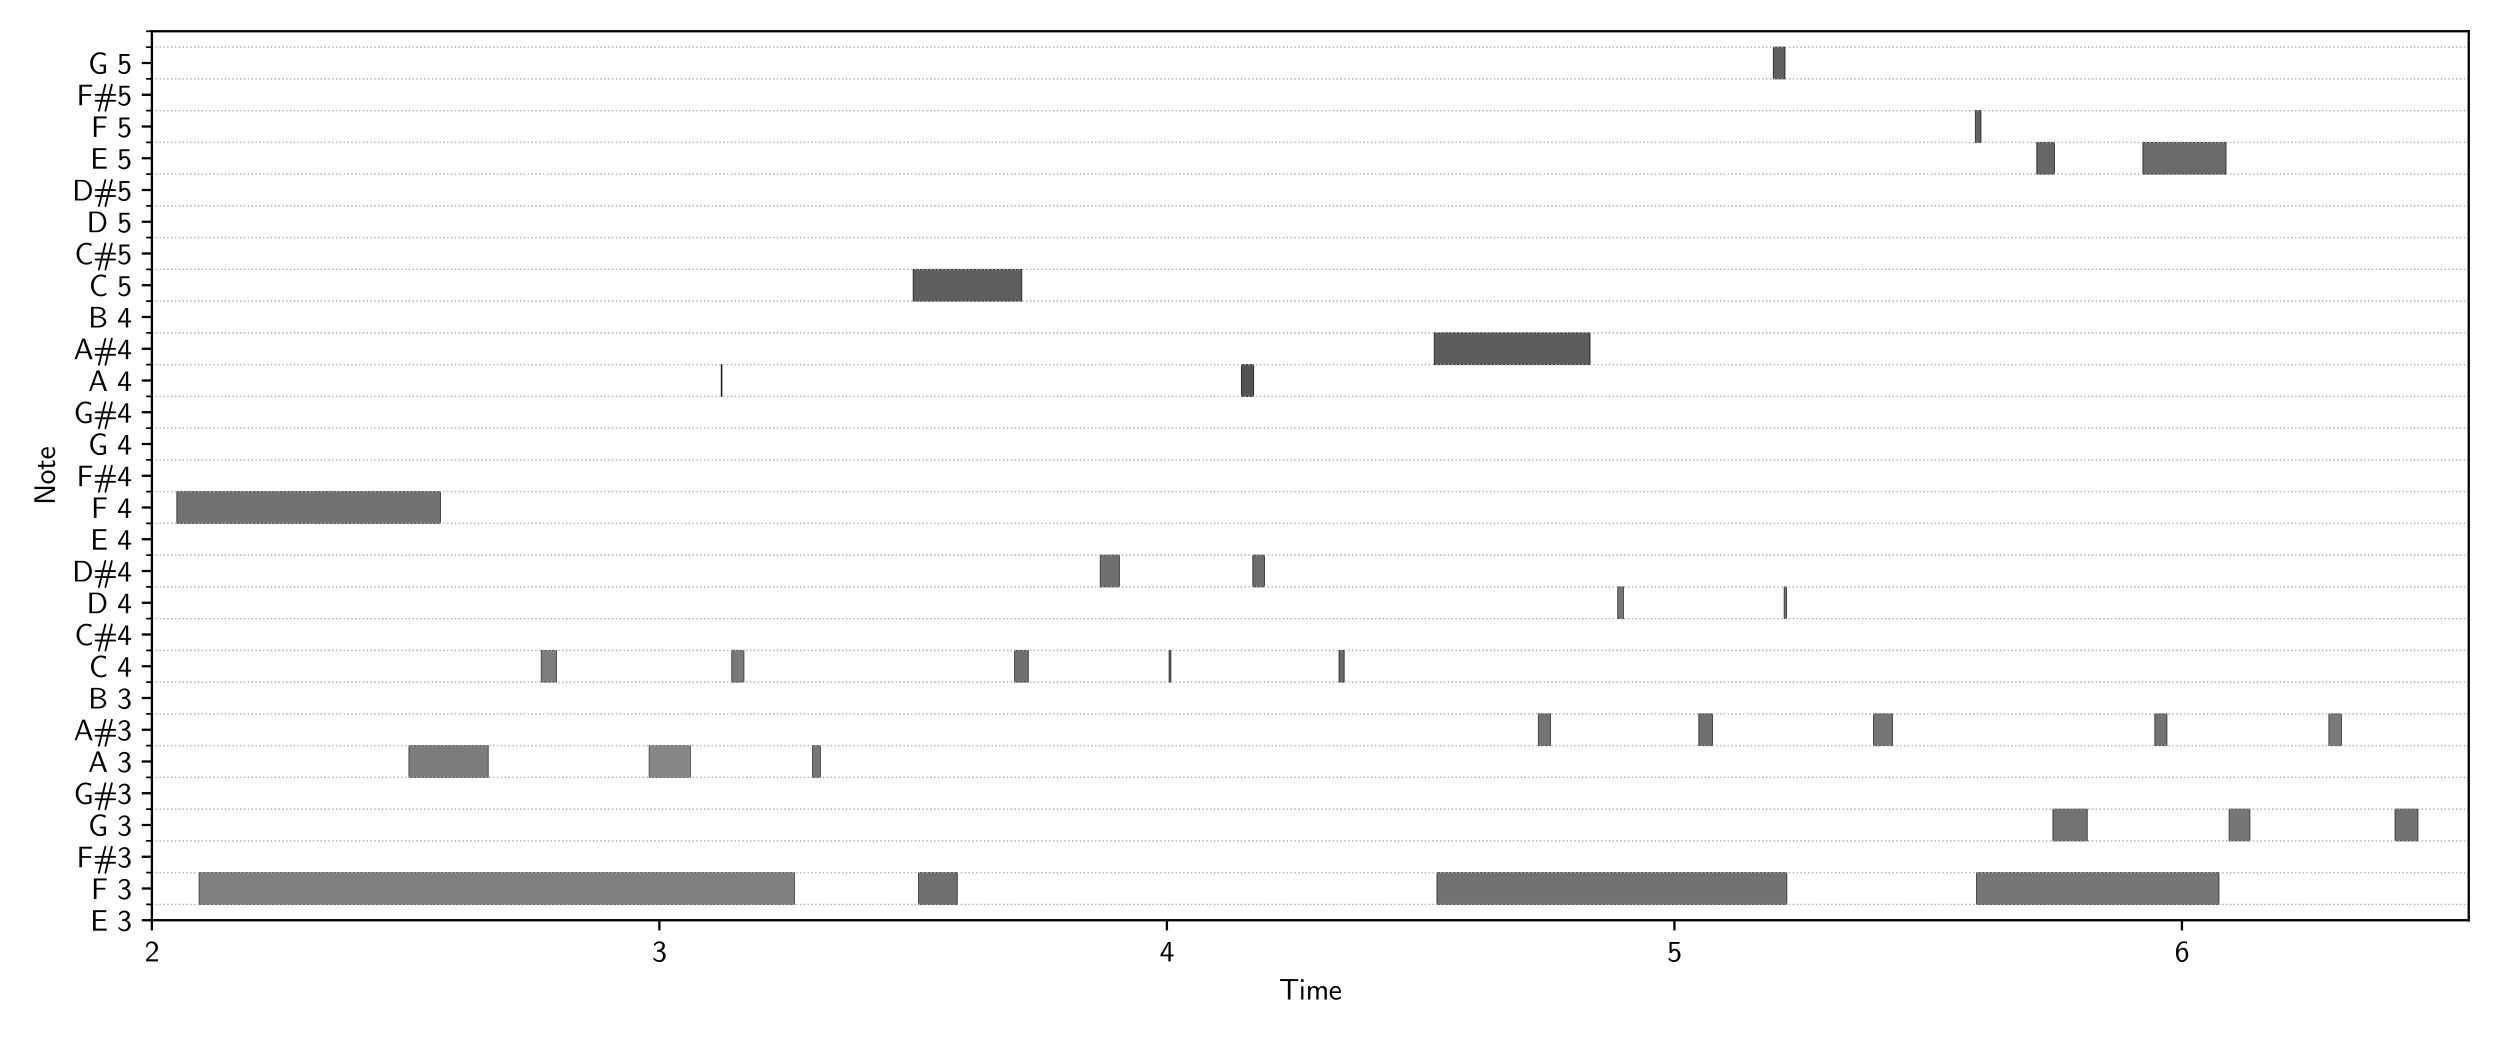 <?xml version="1.0" encoding="utf-8" standalone="no"?>
<!DOCTYPE svg PUBLIC "-//W3C//DTD SVG 1.1//EN"
  "http://www.w3.org/Graphics/SVG/1.1/DTD/svg11.dtd">
<svg xmlns:xlink="http://www.w3.org/1999/xlink" width="864pt" height="360pt" viewBox="0 0 864 360" xmlns="http://www.w3.org/2000/svg" version="1.1">
 <defs>
  <style type="text/css">*{stroke-linejoin: round; stroke-linecap: butt}</style>
 </defs>
 <g id="figure_1">
  <g id="patch_1">
   <path d="M 0 360 
L 864 360 
L 864 0 
L 0 0 
z
" style="fill: #ffffff"/>
  </g>
  <g id="axes_1">
   <g id="patch_2">
    <path d="M 52.49 318.04 
L 853.2 318.04 
L 853.2 10.8 
L 52.49 10.8 
z
" style="fill: #ffffff"/>
   </g>
   <g id="patch_3">
    <path d="M 61.11 180.879 
L 152.255 180.879 
L 152.255 169.906 
L 61.11 169.906 
z
" clip-path="url(#p05b952bca6)" style="fill: #333333; opacity: 0.688; stroke: #000000; stroke-width: 0.3; stroke-linejoin: miter"/>
   </g>
   <g id="patch_4">
    <path d="M 68.792 312.554 
L 274.62 312.554 
L 274.62 301.581 
L 68.792 301.581 
z
" clip-path="url(#p05b952bca6)" style="fill: #333333; opacity: 0.621; stroke: #000000; stroke-width: 0.3; stroke-linejoin: miter"/>
   </g>
   <g id="patch_5">
    <path d="M 141.312 268.662 
L 168.745 268.662 
L 168.745 257.689 
L 141.312 257.689 
z
" clip-path="url(#p05b952bca6)" style="fill: #333333; opacity: 0.637; stroke: #000000; stroke-width: 0.3; stroke-linejoin: miter"/>
   </g>
   <g id="patch_6">
    <path d="M 187.034 235.744 
L 192.356 235.744 
L 192.356 224.771 
L 187.034 224.771 
z
" clip-path="url(#p05b952bca6)" style="fill: #333333; opacity: 0.633; stroke: #000000; stroke-width: 0.3; stroke-linejoin: miter"/>
   </g>
   <g id="patch_7">
    <path d="M 224.325 268.662 
L 238.641 268.662 
L 238.641 257.689 
L 224.325 257.689 
z
" clip-path="url(#p05b952bca6)" style="fill: #333333; opacity: 0.586; stroke: #000000; stroke-width: 0.3; stroke-linejoin: miter"/>
   </g>
   <g id="patch_8">
    <path d="M 249.247 136.988 
L 249.51 136.988 
L 249.51 126.015 
L 249.247 126.015 
z
" clip-path="url(#p05b952bca6)" style="fill: #333333; opacity: 0.801; stroke: #000000; stroke-width: 0.3; stroke-linejoin: miter"/>
   </g>
   <g id="patch_9">
    <path d="M 257.118 235.744 
L 252.883 235.744 
L 252.883 224.771 
L 257.118 224.771 
z
" clip-path="url(#p05b952bca6)" style="fill: #333333; opacity: 0.656; stroke: #000000; stroke-width: 0.3; stroke-linejoin: miter"/>
   </g>
   <g id="patch_10">
    <path d="M 283.539 268.662 
L 280.804 268.662 
L 280.804 257.689 
L 283.539 257.689 
z
" clip-path="url(#p05b952bca6)" style="fill: #333333; opacity: 0.664; stroke: #000000; stroke-width: 0.3; stroke-linejoin: miter"/>
   </g>
   <g id="patch_11">
    <path d="M 315.583 104.069 
L 353.135 104.069 
L 353.135 93.096 
L 315.583 93.096 
z
" clip-path="url(#p05b952bca6)" style="fill: #333333; opacity: 0.789; stroke: #000000; stroke-width: 0.3; stroke-linejoin: miter"/>
   </g>
   <g id="patch_12">
    <path d="M 317.457 312.554 
L 330.836 312.554 
L 330.836 301.581 
L 317.457 301.581 
z
" clip-path="url(#p05b952bca6)" style="fill: #333333; opacity: 0.703; stroke: #000000; stroke-width: 0.3; stroke-linejoin: miter"/>
   </g>
   <g id="patch_13">
    <path d="M 350.624 235.744 
L 355.384 235.744 
L 355.384 224.771 
L 350.624 224.771 
z
" clip-path="url(#p05b952bca6)" style="fill: #333333; opacity: 0.699; stroke: #000000; stroke-width: 0.3; stroke-linejoin: miter"/>
   </g>
   <g id="patch_14">
    <path d="M 380.232 202.825 
L 386.865 202.825 
L 386.865 191.852 
L 380.232 191.852 
z
" clip-path="url(#p05b952bca6)" style="fill: #333333; opacity: 0.699; stroke: #000000; stroke-width: 0.3; stroke-linejoin: miter"/>
   </g>
   <g id="patch_15">
    <path d="M 404.03 235.744 
L 404.667 235.744 
L 404.667 224.771 
L 404.03 224.771 
z
" clip-path="url(#p05b952bca6)" style="fill: #333333; opacity: 0.711; stroke: #000000; stroke-width: 0.3; stroke-linejoin: miter"/>
   </g>
   <g id="patch_16">
    <path d="M 433.263 136.988 
L 429.028 136.988 
L 429.028 126.015 
L 433.263 126.015 
z
" clip-path="url(#p05b952bca6)" style="fill: #333333; opacity: 0.836; stroke: #000000; stroke-width: 0.3; stroke-linejoin: miter"/>
   </g>
   <g id="patch_17">
    <path d="M 437.011 202.825 
L 432.963 202.825 
L 432.963 191.852 
L 437.011 191.852 
z
" clip-path="url(#p05b952bca6)" style="fill: #333333; opacity: 0.715; stroke: #000000; stroke-width: 0.3; stroke-linejoin: miter"/>
   </g>
   <g id="patch_18">
    <path d="M 464.557 235.744 
L 462.758 235.744 
L 462.758 224.771 
L 464.557 224.771 
z
" clip-path="url(#p05b952bca6)" style="fill: #333333; opacity: 0.719; stroke: #000000; stroke-width: 0.3; stroke-linejoin: miter"/>
   </g>
   <g id="patch_19">
    <path d="M 495.663 126.015 
L 549.518 126.015 
L 549.518 115.042 
L 495.663 115.042 
z
" clip-path="url(#p05b952bca6)" style="fill: #333333; opacity: 0.793; stroke: #000000; stroke-width: 0.3; stroke-linejoin: miter"/>
   </g>
   <g id="patch_20">
    <path d="M 496.6 312.554 
L 617.54 312.554 
L 617.54 301.581 
L 496.6 301.581 
z
" clip-path="url(#p05b952bca6)" style="fill: #333333; opacity: 0.688; stroke: #000000; stroke-width: 0.3; stroke-linejoin: miter"/>
   </g>
   <g id="patch_21">
    <path d="M 531.642 257.689 
L 535.839 257.689 
L 535.839 246.716 
L 531.642 246.716 
z
" clip-path="url(#p05b952bca6)" style="fill: #333333; opacity: 0.68; stroke: #000000; stroke-width: 0.3; stroke-linejoin: miter"/>
   </g>
   <g id="patch_22">
    <path d="M 561.062 213.798 
L 559.075 213.798 
L 559.075 202.825 
L 561.062 202.825 
z
" clip-path="url(#p05b952bca6)" style="fill: #333333; opacity: 0.672; stroke: #000000; stroke-width: 0.3; stroke-linejoin: miter"/>
   </g>
   <g id="patch_23">
    <path d="M 587.109 257.689 
L 591.868 257.689 
L 591.868 246.716 
L 587.109 246.716 
z
" clip-path="url(#p05b952bca6)" style="fill: #333333; opacity: 0.699; stroke: #000000; stroke-width: 0.3; stroke-linejoin: miter"/>
   </g>
   <g id="patch_24">
    <path d="M 616.903 27.259 
L 612.856 27.259 
L 612.856 16.286 
L 616.903 16.286 
z
" clip-path="url(#p05b952bca6)" style="fill: #333333; opacity: 0.773; stroke: #000000; stroke-width: 0.3; stroke-linejoin: miter"/>
   </g>
   <g id="patch_25">
    <path d="M 617.465 213.798 
L 616.603 213.798 
L 616.603 202.825 
L 617.465 202.825 
z
" clip-path="url(#p05b952bca6)" style="fill: #333333; opacity: 0.688; stroke: #000000; stroke-width: 0.3; stroke-linejoin: miter"/>
   </g>
   <g id="patch_26">
    <path d="M 647.448 257.689 
L 654.081 257.689 
L 654.081 246.716 
L 647.448 246.716 
z
" clip-path="url(#p05b952bca6)" style="fill: #333333; opacity: 0.672; stroke: #000000; stroke-width: 0.3; stroke-linejoin: miter"/>
   </g>
   <g id="patch_27">
    <path d="M 682.677 49.205 
L 684.625 49.205 
L 684.625 38.232 
L 682.677 38.232 
z
" clip-path="url(#p05b952bca6)" style="fill: #333333; opacity: 0.758; stroke: #000000; stroke-width: 0.3; stroke-linejoin: miter"/>
   </g>
   <g id="patch_28">
    <path d="M 683.051 312.554 
L 766.889 312.554 
L 766.889 301.581 
L 683.051 301.581 
z
" clip-path="url(#p05b952bca6)" style="fill: #333333; opacity: 0.668; stroke: #000000; stroke-width: 0.3; stroke-linejoin: miter"/>
   </g>
   <g id="patch_29">
    <path d="M 709.473 290.608 
L 721.354 290.608 
L 721.354 279.635 
L 709.473 279.635 
z
" clip-path="url(#p05b952bca6)" style="fill: #333333; opacity: 0.684; stroke: #000000; stroke-width: 0.3; stroke-linejoin: miter"/>
   </g>
   <g id="patch_30">
    <path d="M 710.035 60.178 
L 703.926 60.178 
L 703.926 49.205 
L 710.035 49.205 
z
" clip-path="url(#p05b952bca6)" style="fill: #333333; opacity: 0.75; stroke: #000000; stroke-width: 0.3; stroke-linejoin: miter"/>
   </g>
   <g id="patch_31">
    <path d="M 740.58 60.178 
L 769.325 60.178 
L 769.325 49.205 
L 740.58 49.205 
z
" clip-path="url(#p05b952bca6)" style="fill: #333333; opacity: 0.723; stroke: #000000; stroke-width: 0.3; stroke-linejoin: miter"/>
   </g>
   <g id="patch_32">
    <path d="M 744.702 257.689 
L 748.9 257.689 
L 748.9 246.716 
L 744.702 246.716 
z
" clip-path="url(#p05b952bca6)" style="fill: #333333; opacity: 0.68; stroke: #000000; stroke-width: 0.3; stroke-linejoin: miter"/>
   </g>
   <g id="patch_33">
    <path d="M 770.374 290.608 
L 777.57 290.608 
L 777.57 279.635 
L 770.374 279.635 
z
" clip-path="url(#p05b952bca6)" style="fill: #333333; opacity: 0.668; stroke: #000000; stroke-width: 0.3; stroke-linejoin: miter"/>
   </g>
   <g id="patch_34">
    <path d="M 804.854 257.689 
L 809.239 257.689 
L 809.239 246.716 
L 804.854 246.716 
z
" clip-path="url(#p05b952bca6)" style="fill: #333333; opacity: 0.656; stroke: #000000; stroke-width: 0.3; stroke-linejoin: miter"/>
   </g>
   <g id="patch_35">
    <path d="M 827.715 290.608 
L 835.66 290.608 
L 835.66 279.635 
L 827.715 279.635 
z
" clip-path="url(#p05b952bca6)" style="fill: #333333; opacity: 0.688; stroke: #000000; stroke-width: 0.3; stroke-linejoin: miter"/>
   </g>
   <g id="matplotlib.axis_1">
    <g id="xtick_1">
     <g id="line2d_1">
      <defs>
       <path id="mffbb5f37ba" d="M 0 0 
L 0 3.5 
" style="stroke: #000000; stroke-width: 0.8"/>
      </defs>
      <g>
       <use xlink:href="#mffbb5f37ba" x="52.49" y="318.04" style="stroke: #000000; stroke-width: 0.8"/>
      </g>
     </g>
     <g id="text_1">
      <!-- 2 -->
      <g transform="translate(49.99 332.26) scale(0.1 -0.1)">
       <defs>
        <path id="CMUSansSerif-32" d="M 262 3290 
Q 576 4339 1504 4339 
Q 2118 4339 2496 3936 
Q 2874 3533 2874 2970 
Q 2874 2746 2813 2560 
Q 2752 2374 2576 2166 
Q 2400 1958 2265 1830 
Q 2131 1702 1805 1414 
Q 1632 1261 774 448 
L 2874 454 
L 2874 0 
L 314 0 
L 314 416 
L 1146 1242 
Q 1197 1293 1366 1446 
Q 1536 1600 1593 1654 
Q 1651 1709 1788 1846 
Q 1926 1984 1977 2057 
Q 2029 2131 2121 2256 
Q 2214 2381 2246 2477 
Q 2278 2573 2310 2697 
Q 2342 2822 2342 2950 
Q 2342 3360 2083 3641 
Q 1824 3923 1421 3923 
Q 1203 3923 1033 3824 
Q 864 3725 777 3581 
Q 691 3437 636 3293 
Q 582 3149 563 3046 
L 538 2938 
L 262 3290 
z
" transform="scale(0.016)"/>
       </defs>
       <use xlink:href="#CMUSansSerif-32"/>
      </g>
     </g>
    </g>
    <g id="xtick_2">
     <g id="line2d_2">
      <g>
       <use xlink:href="#mffbb5f37ba" x="227.886" y="318.04" style="stroke: #000000; stroke-width: 0.8"/>
      </g>
     </g>
     <g id="text_2">
      <!-- 3 -->
      <g transform="translate(225.386 332.26) scale(0.1 -0.1)">
       <defs>
        <path id="CMUSansSerif-33" d="M 262 518 
L 333 909 
Q 538 634 816 474 
Q 1094 314 1254 285 
Q 1414 256 1562 256 
Q 1914 256 2131 512 
Q 2349 768 2349 1165 
Q 2349 1536 2141 1801 
Q 1933 2067 1530 2067 
L 1062 2067 
L 1062 2464 
Q 1216 2477 1328 2486 
Q 1440 2496 1472 2499 
Q 1504 2502 1523 2502 
Q 1830 2560 2025 2809 
Q 2221 3059 2221 3360 
Q 2221 3629 2041 3792 
Q 1862 3955 1574 3955 
Q 1011 3955 685 3475 
Q 646 3418 582 3290 
L 352 3642 
Q 794 4339 1587 4339 
Q 2074 4339 2410 4051 
Q 2746 3763 2746 3360 
Q 2746 2669 2035 2266 
Q 2477 2112 2701 1811 
Q 2925 1510 2925 1152 
Q 2925 634 2537 246 
Q 2150 -141 1568 -141 
Q 781 -141 262 518 
z
" transform="scale(0.016)"/>
       </defs>
       <use xlink:href="#CMUSansSerif-33"/>
      </g>
     </g>
    </g>
    <g id="xtick_3">
     <g id="line2d_3">
      <g>
       <use xlink:href="#mffbb5f37ba" x="403.281" y="318.04" style="stroke: #000000; stroke-width: 0.8"/>
      </g>
     </g>
     <g id="text_3">
      <!-- 4 -->
      <g transform="translate(400.781 332.26) scale(0.1 -0.1)">
       <defs>
        <path id="CMUSansSerif-34" d="M 173 1094 
Q 173 1094 173 1402 
Q 173 1478 243 1600 
L 1792 4192 
L 2381 4192 
L 2381 1485 
L 3014 1485 
L 3014 1094 
L 2381 1094 
L 2381 0 
L 1869 0 
L 1869 1094 
L 173 1094 
z
M 672 1485 
L 1907 1485 
L 1907 3955 
Q 1869 3718 1725 3392 
Q 1581 3066 1453 2838 
Q 1325 2611 890 1862 
Q 749 1619 672 1485 
z
" transform="scale(0.016)"/>
       </defs>
       <use xlink:href="#CMUSansSerif-34"/>
      </g>
     </g>
    </g>
    <g id="xtick_4">
     <g id="line2d_4">
      <g>
       <use xlink:href="#mffbb5f37ba" x="578.677" y="318.04" style="stroke: #000000; stroke-width: 0.8"/>
      </g>
     </g>
     <g id="text_4">
      <!-- 5 -->
      <g transform="translate(576.177 332.26) scale(0.1 -0.1)">
       <defs>
        <path id="CMUSansSerif-35" d="M 243 486 
L 461 845 
Q 819 256 1459 256 
Q 1779 256 2038 502 
Q 2298 749 2298 1312 
Q 2298 1837 2109 2089 
Q 1920 2342 1645 2342 
Q 1210 2342 941 1830 
L 506 1830 
L 506 4192 
L 2662 4192 
L 2662 3782 
L 973 3782 
L 973 2470 
Q 1299 2733 1658 2733 
Q 2150 2733 2512 2320 
Q 2874 1907 2874 1306 
Q 2874 691 2454 275 
Q 2035 -141 1466 -141 
Q 1101 -141 774 28 
Q 448 198 243 486 
z
" transform="scale(0.016)"/>
       </defs>
       <use xlink:href="#CMUSansSerif-35"/>
      </g>
     </g>
    </g>
    <g id="xtick_5">
     <g id="line2d_5">
      <g>
       <use xlink:href="#mffbb5f37ba" x="754.073" y="318.04" style="stroke: #000000; stroke-width: 0.8"/>
      </g>
     </g>
     <g id="text_5">
      <!-- 6 -->
      <g transform="translate(751.573 332.26) scale(0.1 -0.1)">
       <defs>
        <path id="CMUSansSerif-36" d="M 269 2067 
Q 269 3027 755 3683 
Q 1242 4339 1978 4339 
Q 2310 4339 2662 4211 
L 2662 3827 
Q 2298 3962 1978 3962 
Q 1606 3962 1331 3702 
Q 1056 3443 941 3113 
Q 826 2784 806 2432 
Q 1005 2682 1293 2819 
Q 1581 2957 1888 2957 
Q 2310 2957 2586 2566 
Q 2925 2093 2925 1434 
Q 2925 723 2483 256 
Q 2112 -141 1613 -141 
Q 1434 -141 1264 -89 
Q 1094 -38 908 109 
Q 723 256 585 489 
Q 448 723 358 1129 
Q 269 1536 269 2067 
z
M 813 1408 
Q 934 256 1606 256 
Q 1933 256 2121 477 
Q 2310 698 2368 966 
Q 2400 1107 2400 1395 
Q 2400 1952 2221 2234 
Q 2010 2566 1638 2566 
Q 1280 2566 1049 2275 
Q 819 1984 819 1581 
Q 819 1523 832 1408 
L 813 1408 
z
" transform="scale(0.016)"/>
       </defs>
       <use xlink:href="#CMUSansSerif-36"/>
      </g>
     </g>
    </g>
    <g id="text_6">
     <!-- Time -->
     <g transform="translate(442.059 345.431) scale(0.1 -0.1)">
      <defs>
       <path id="CMUSansSerif-54" d="M 224 3987 
L 224 4410 
L 4115 4410 
L 4115 3987 
L 3206 3987 
L 2458 3994 
L 2458 0 
L 1888 0 
L 1888 3994 
L 1133 3987 
L 224 3987 
z
" transform="scale(0.016)"/>
       <path id="CMUSansSerif-69" d="M 518 0 
L 518 2848 
L 998 2848 
L 998 0 
L 518 0 
z
M 475 3808 
L 475 4378 
L 1051 4378 
L 1051 3808 
L 475 3808 
z
" transform="scale(0.016)"/>
       <path id="CMUSansSerif-6d" d="M 512 0 
L 512 2880 
L 979 2880 
L 979 2432 
Q 1350 2912 1914 2912 
Q 2534 2912 2726 2394 
Q 3117 2912 3693 2912 
Q 3936 2912 4112 2832 
Q 4288 2752 4374 2646 
Q 4461 2541 4509 2374 
Q 4557 2208 4563 2102 
Q 4570 1997 4570 1843 
L 4570 0 
L 4064 0 
L 4064 1798 
Q 4064 1811 4064 1836 
Q 4064 1862 4051 1939 
Q 4038 2016 4016 2083 
Q 3994 2150 3949 2233 
Q 3904 2317 3840 2377 
Q 3776 2438 3673 2480 
Q 3571 2522 3443 2522 
Q 3104 2522 2947 2234 
Q 2790 1946 2790 1536 
L 2790 0 
L 2291 0 
L 2291 1798 
Q 2291 1907 2288 1971 
Q 2285 2035 2249 2153 
Q 2214 2272 2153 2342 
Q 2093 2413 1968 2467 
Q 1843 2522 1664 2522 
Q 1325 2522 1168 2234 
Q 1011 1946 1011 1536 
L 1011 0 
L 512 0 
z
" transform="scale(0.016)"/>
       <path id="CMUSansSerif-65" d="M 218 1446 
Q 218 2080 605 2515 
Q 992 2950 1510 2950 
Q 1702 2950 1875 2889 
Q 2048 2829 2224 2688 
Q 2400 2547 2515 2265 
Q 2630 1984 2650 1594 
L 2650 1408 
L 666 1408 
Q 685 928 960 627 
Q 1235 326 1613 326 
Q 2099 326 2586 678 
L 2624 256 
Q 2138 -70 1613 -70 
Q 1005 -70 611 381 
Q 218 832 218 1446 
z
M 698 1760 
L 2285 1760 
Q 2246 2010 2147 2182 
Q 2048 2355 1923 2428 
Q 1798 2502 1699 2528 
Q 1600 2554 1510 2554 
Q 1184 2554 973 2304 
Q 762 2054 698 1760 
z
" transform="scale(0.016)"/>
      </defs>
      <use xlink:href="#CMUSansSerif-54"/>
      <use xlink:href="#CMUSansSerif-69" x="68"/>
      <use xlink:href="#CMUSansSerif-6d" x="91.9"/>
      <use xlink:href="#CMUSansSerif-65" x="171.3"/>
     </g>
    </g>
   </g>
   <g id="matplotlib.axis_2">
    <g id="ytick_1">
     <g id="line2d_6">
      <defs>
       <path id="m867653fb16" d="M 0 0 
L -3.5 0 
" style="stroke: #000000; stroke-width: 0.8"/>
      </defs>
      <g>
       <use xlink:href="#m867653fb16" x="52.49" y="318.04" style="stroke: #000000; stroke-width: 0.8"/>
      </g>
     </g>
     <g id="text_7">
      <!-- E 3 -->
      <g transform="translate(31.19 321.65) scale(0.1 -0.1)">
       <defs>
        <path id="CMUSansSerif-45" d="M 602 0 
L 602 4422 
L 3462 4422 
L 3462 4000 
L 3098 4000 
L 2938 4006 
L 1402 4006 
L 1178 4013 
L 1178 2496 
L 3290 2496 
L 3290 2106 
L 1178 2106 
L 1178 448 
L 1722 448 
L 1875 454 
L 3117 454 
L 3258 461 
L 3552 461 
L 3552 0 
L 602 0 
z
" transform="scale(0.016)"/>
        <path id="CMUSansSerif-20" transform="scale(0.016)"/>
       </defs>
       <use xlink:href="#CMUSansSerif-45"/>
       <use xlink:href="#CMUSansSerif-20" x="59.7"/>
       <use xlink:href="#CMUSansSerif-33" x="93"/>
      </g>
     </g>
    </g>
    <g id="ytick_2">
     <g id="line2d_7">
      <g>
       <use xlink:href="#m867653fb16" x="52.49" y="307.067" style="stroke: #000000; stroke-width: 0.8"/>
      </g>
     </g>
     <g id="text_8">
      <!-- F 3 -->
      <g transform="translate(31.47 310.677) scale(0.1 -0.1)">
       <defs>
        <path id="CMUSansSerif-46" d="M 602 0 
L 602 4422 
L 3373 4422 
L 3373 4000 
L 3021 4000 
L 2867 4006 
L 1382 4006 
L 1178 4013 
L 1178 2406 
L 3104 2406 
L 3104 2016 
L 1178 2016 
L 1178 0 
L 602 0 
z
" transform="scale(0.016)"/>
       </defs>
       <use xlink:href="#CMUSansSerif-46"/>
       <use xlink:href="#CMUSansSerif-20" x="56.9"/>
       <use xlink:href="#CMUSansSerif-33" x="90.2"/>
      </g>
     </g>
    </g>
    <g id="ytick_3">
     <g id="line2d_8">
      <g>
       <use xlink:href="#m867653fb16" x="52.49" y="296.094" style="stroke: #000000; stroke-width: 0.8"/>
      </g>
     </g>
     <g id="text_9">
      <!-- F#3 -->
      <g transform="translate(26.47 299.704) scale(0.1 -0.1)">
       <defs>
        <path id="CMUSansSerif-23" d="M 358 960 
Q 358 1152 595 1152 
L 1651 1152 
L 1862 2048 
L 582 2048 
Q 358 2054 358 2240 
Q 358 2438 614 2438 
L 1965 2438 
L 2445 4371 
Q 2445 4371 2458 4403 
Q 2464 4435 2467 4457 
Q 2470 4480 2489 4512 
Q 2509 4544 2528 4566 
Q 2547 4589 2582 4605 
Q 2618 4621 2662 4621 
Q 2739 4621 2793 4566 
Q 2848 4512 2854 4435 
Q 2854 4378 2829 4288 
L 2368 2438 
L 3373 2438 
L 3846 4371 
L 3853 4403 
Q 3866 4435 3869 4457 
Q 3872 4480 3891 4512 
Q 3910 4544 3929 4566 
Q 3949 4589 3984 4605 
Q 4019 4621 4064 4621 
Q 4141 4621 4195 4563 
Q 4250 4506 4256 4429 
Q 4256 4352 4237 4288 
L 3776 2438 
L 4646 2438 
Q 4826 2438 4883 2400 
Q 4966 2336 4966 2240 
Q 4966 2048 4730 2048 
L 3674 2048 
L 3456 1152 
L 4742 1152 
Q 4832 1152 4886 1110 
Q 4941 1069 4953 1033 
Q 4966 998 4966 960 
Q 4966 762 4710 762 
L 3360 762 
L 2880 -1171 
L 2874 -1190 
Q 2867 -1216 2864 -1232 
Q 2861 -1248 2851 -1273 
Q 2842 -1299 2832 -1315 
Q 2822 -1331 2806 -1353 
Q 2790 -1376 2771 -1389 
Q 2752 -1402 2723 -1411 
Q 2694 -1421 2662 -1421 
Q 2586 -1421 2531 -1363 
Q 2477 -1306 2470 -1229 
Q 2470 -1178 2496 -1088 
L 2950 762 
L 1952 762 
L 1472 -1171 
L 1466 -1190 
Q 1459 -1216 1456 -1232 
Q 1453 -1248 1443 -1273 
Q 1434 -1299 1424 -1315 
Q 1414 -1331 1398 -1353 
Q 1382 -1376 1363 -1389 
Q 1344 -1402 1315 -1411 
Q 1286 -1421 1254 -1421 
Q 1178 -1421 1123 -1363 
Q 1069 -1306 1062 -1229 
Q 1062 -1178 1088 -1088 
L 1549 762 
L 672 762 
Q 486 762 435 800 
Q 358 858 358 960 
z
M 2054 1152 
L 3053 1152 
L 3270 2048 
L 2272 2048 
L 2054 1152 
z
" transform="scale(0.016)"/>
       </defs>
       <use xlink:href="#CMUSansSerif-46"/>
       <use xlink:href="#CMUSansSerif-23" x="56.9"/>
       <use xlink:href="#CMUSansSerif-33" x="140.2"/>
      </g>
     </g>
    </g>
    <g id="ytick_4">
     <g id="line2d_9">
      <g>
       <use xlink:href="#m867653fb16" x="52.49" y="285.121" style="stroke: #000000; stroke-width: 0.8"/>
      </g>
     </g>
     <g id="text_10">
      <!-- G 3 -->
      <g transform="translate(30.49 288.732) scale(0.1 -0.1)">
       <defs>
        <path id="CMUSansSerif-47" d="M 422 2221 
Q 422 3206 1027 3894 
Q 1632 4582 2502 4582 
Q 3168 4582 3782 4275 
L 3686 3744 
Q 3501 3885 3379 3958 
Q 3258 4032 3024 4102 
Q 2790 4173 2515 4173 
Q 1856 4173 1427 3593 
Q 998 3014 998 2227 
Q 998 1408 1436 838 
Q 1875 269 2509 269 
Q 2842 269 3334 403 
L 3334 1517 
L 2483 1517 
L 2483 1914 
L 3834 1914 
L 3834 166 
Q 3194 -141 2502 -141 
Q 1626 -141 1024 550 
Q 422 1242 422 2221 
z
" transform="scale(0.016)"/>
       </defs>
       <use xlink:href="#CMUSansSerif-47"/>
       <use xlink:href="#CMUSansSerif-20" x="66.7"/>
       <use xlink:href="#CMUSansSerif-33" x="100"/>
      </g>
     </g>
    </g>
    <g id="ytick_5">
     <g id="line2d_10">
      <g>
       <use xlink:href="#m867653fb16" x="52.49" y="274.149" style="stroke: #000000; stroke-width: 0.8"/>
      </g>
     </g>
     <g id="text_11">
      <!-- G#3 -->
      <g transform="translate(25.49 277.759) scale(0.1 -0.1)">
       <use xlink:href="#CMUSansSerif-47"/>
       <use xlink:href="#CMUSansSerif-23" x="66.7"/>
       <use xlink:href="#CMUSansSerif-33" x="150"/>
      </g>
     </g>
    </g>
    <g id="ytick_6">
     <g id="line2d_11">
      <g>
       <use xlink:href="#m867653fb16" x="52.49" y="263.176" style="stroke: #000000; stroke-width: 0.8"/>
      </g>
     </g>
     <g id="text_12">
      <!-- A 3 -->
      <g transform="translate(30.49 266.786) scale(0.1 -0.1)">
       <defs>
        <path id="CMUSansSerif-41" d="M 173 0 
L 1843 4442 
L 2413 4442 
L 4077 0 
L 3488 0 
L 2995 1306 
L 1139 1306 
L 653 0 
L 173 0 
z
M 1274 1664 
L 2861 1664 
Q 2106 3757 2067 3994 
Q 1984 3603 1274 1664 
z
" transform="scale(0.016)"/>
       </defs>
       <use xlink:href="#CMUSansSerif-41"/>
       <use xlink:href="#CMUSansSerif-20" x="66.7"/>
       <use xlink:href="#CMUSansSerif-33" x="100"/>
      </g>
     </g>
    </g>
    <g id="ytick_7">
     <g id="line2d_12">
      <g>
       <use xlink:href="#m867653fb16" x="52.49" y="252.203" style="stroke: #000000; stroke-width: 0.8"/>
      </g>
     </g>
     <g id="text_13">
      <!-- A#3 -->
      <g transform="translate(25.49 255.813) scale(0.1 -0.1)">
       <use xlink:href="#CMUSansSerif-41"/>
       <use xlink:href="#CMUSansSerif-23" x="66.7"/>
       <use xlink:href="#CMUSansSerif-33" x="150"/>
      </g>
     </g>
    </g>
    <g id="ytick_8">
     <g id="line2d_13">
      <g>
       <use xlink:href="#m867653fb16" x="52.49" y="241.23" style="stroke: #000000; stroke-width: 0.8"/>
      </g>
     </g>
     <g id="text_14">
      <!-- B 3 -->
      <g transform="translate(30.49 244.84) scale(0.1 -0.1)">
       <defs>
        <path id="CMUSansSerif-42" d="M 614 0 
L 614 4442 
L 2035 4442 
Q 2477 4442 2819 4333 
Q 3162 4224 3350 4051 
Q 3539 3878 3632 3692 
Q 3725 3507 3725 3328 
Q 3725 3008 3449 2733 
Q 3174 2458 2650 2323 
Q 3162 2240 3533 1936 
Q 3904 1632 3904 1203 
Q 3904 736 3497 403 
Q 3091 70 2528 13 
Q 2419 0 2202 0 
L 614 0 
z
M 1152 358 
L 2061 358 
Q 2714 358 3046 627 
Q 3379 896 3379 1210 
Q 3379 1562 3046 1811 
Q 2714 2061 2246 2106 
Q 2189 2112 1920 2112 
L 1158 2112 
L 1152 1875 
L 1152 358 
z
M 1152 2509 
L 1920 2509 
Q 2522 2509 2870 2758 
Q 3219 3008 3219 3322 
Q 3219 3603 2889 3843 
Q 2560 4083 1888 4083 
L 1158 4083 
L 1152 3859 
L 1152 2509 
z
" transform="scale(0.016)"/>
       </defs>
       <use xlink:href="#CMUSansSerif-42"/>
       <use xlink:href="#CMUSansSerif-20" x="66.7"/>
       <use xlink:href="#CMUSansSerif-33" x="100"/>
      </g>
     </g>
    </g>
    <g id="ytick_9">
     <g id="line2d_14">
      <g>
       <use xlink:href="#m867653fb16" x="52.49" y="230.257" style="stroke: #000000; stroke-width: 0.8"/>
      </g>
     </g>
     <g id="text_15">
      <!-- C 4 -->
      <g transform="translate(30.77 233.867) scale(0.1 -0.1)">
       <defs>
        <path id="CMUSansSerif-43" d="M 422 2221 
Q 422 2746 604 3200 
Q 787 3654 1081 3948 
Q 1376 4243 1728 4412 
Q 2080 4582 2426 4582 
Q 2675 4582 2819 4572 
Q 2963 4563 3193 4515 
Q 3424 4467 3693 4365 
L 3597 3834 
Q 3309 4006 3081 4089 
Q 2854 4173 2509 4173 
Q 1869 4173 1433 3603 
Q 998 3034 998 2221 
Q 998 1402 1436 835 
Q 1875 269 2528 269 
Q 2650 269 2758 278 
Q 2867 288 2944 297 
Q 3021 307 3113 339 
Q 3206 371 3251 384 
Q 3296 397 3382 448 
Q 3469 499 3491 512 
Q 3514 525 3610 585 
Q 3706 646 3725 659 
L 3763 211 
Q 3418 6 3168 -67 
Q 2918 -141 2522 -141 
Q 1606 -141 1014 563 
Q 422 1267 422 2221 
z
" transform="scale(0.016)"/>
       </defs>
       <use xlink:href="#CMUSansSerif-43"/>
       <use xlink:href="#CMUSansSerif-20" x="63.9"/>
       <use xlink:href="#CMUSansSerif-34" x="97.2"/>
      </g>
     </g>
    </g>
    <g id="ytick_10">
     <g id="line2d_15">
      <g>
       <use xlink:href="#m867653fb16" x="52.49" y="219.284" style="stroke: #000000; stroke-width: 0.8"/>
      </g>
     </g>
     <g id="text_16">
      <!-- C#4 -->
      <g transform="translate(25.77 222.894) scale(0.1 -0.1)">
       <use xlink:href="#CMUSansSerif-43"/>
       <use xlink:href="#CMUSansSerif-23" x="63.9"/>
       <use xlink:href="#CMUSansSerif-34" x="147.2"/>
      </g>
     </g>
    </g>
    <g id="ytick_11">
     <g id="line2d_16">
      <g>
       <use xlink:href="#m867653fb16" x="52.49" y="208.311" style="stroke: #000000; stroke-width: 0.8"/>
      </g>
     </g>
     <g id="text_17">
      <!-- D 4 -->
      <g transform="translate(29.94 211.922) scale(0.1 -0.1)">
       <defs>
        <path id="CMUSansSerif-44" d="M 608 0 
L 608 4442 
L 2182 4442 
Q 2822 4442 3283 4141 
Q 3750 3834 4006 3306 
Q 4262 2778 4262 2189 
Q 4262 1299 3737 697 
Q 3213 96 2502 13 
Q 2400 0 2195 0 
L 608 0 
z
M 1165 358 
L 2080 358 
Q 2880 358 3328 947 
Q 3706 1440 3706 2182 
Q 3706 2995 3280 3539 
Q 2854 4083 2080 4083 
L 1165 4083 
L 1165 358 
z
" transform="scale(0.016)"/>
       </defs>
       <use xlink:href="#CMUSansSerif-44"/>
       <use xlink:href="#CMUSansSerif-20" x="72.2"/>
       <use xlink:href="#CMUSansSerif-34" x="105.5"/>
      </g>
     </g>
    </g>
    <g id="ytick_12">
     <g id="line2d_17">
      <g>
       <use xlink:href="#m867653fb16" x="52.49" y="197.339" style="stroke: #000000; stroke-width: 0.8"/>
      </g>
     </g>
     <g id="text_18">
      <!-- D#4 -->
      <g transform="translate(24.94 200.949) scale(0.1 -0.1)">
       <use xlink:href="#CMUSansSerif-44"/>
       <use xlink:href="#CMUSansSerif-23" x="72.2"/>
       <use xlink:href="#CMUSansSerif-34" x="155.5"/>
      </g>
     </g>
    </g>
    <g id="ytick_13">
     <g id="line2d_18">
      <g>
       <use xlink:href="#m867653fb16" x="52.49" y="186.366" style="stroke: #000000; stroke-width: 0.8"/>
      </g>
     </g>
     <g id="text_19">
      <!-- E 4 -->
      <g transform="translate(31.19 189.976) scale(0.1 -0.1)">
       <use xlink:href="#CMUSansSerif-45"/>
       <use xlink:href="#CMUSansSerif-20" x="59.7"/>
       <use xlink:href="#CMUSansSerif-34" x="93"/>
      </g>
     </g>
    </g>
    <g id="ytick_14">
     <g id="line2d_19">
      <g>
       <use xlink:href="#m867653fb16" x="52.49" y="175.393" style="stroke: #000000; stroke-width: 0.8"/>
      </g>
     </g>
     <g id="text_20">
      <!-- F 4 -->
      <g transform="translate(31.47 179.003) scale(0.1 -0.1)">
       <use xlink:href="#CMUSansSerif-46"/>
       <use xlink:href="#CMUSansSerif-20" x="56.9"/>
       <use xlink:href="#CMUSansSerif-34" x="90.2"/>
      </g>
     </g>
    </g>
    <g id="ytick_15">
     <g id="line2d_20">
      <g>
       <use xlink:href="#m867653fb16" x="52.49" y="164.42" style="stroke: #000000; stroke-width: 0.8"/>
      </g>
     </g>
     <g id="text_21">
      <!-- F#4 -->
      <g transform="translate(26.47 168.03) scale(0.1 -0.1)">
       <use xlink:href="#CMUSansSerif-46"/>
       <use xlink:href="#CMUSansSerif-23" x="56.9"/>
       <use xlink:href="#CMUSansSerif-34" x="140.2"/>
      </g>
     </g>
    </g>
    <g id="ytick_16">
     <g id="line2d_21">
      <g>
       <use xlink:href="#m867653fb16" x="52.49" y="153.447" style="stroke: #000000; stroke-width: 0.8"/>
      </g>
     </g>
     <g id="text_22">
      <!-- G 4 -->
      <g transform="translate(30.49 157.057) scale(0.1 -0.1)">
       <use xlink:href="#CMUSansSerif-47"/>
       <use xlink:href="#CMUSansSerif-20" x="66.7"/>
       <use xlink:href="#CMUSansSerif-34" x="100"/>
      </g>
     </g>
    </g>
    <g id="ytick_17">
     <g id="line2d_22">
      <g>
       <use xlink:href="#m867653fb16" x="52.49" y="142.474" style="stroke: #000000; stroke-width: 0.8"/>
      </g>
     </g>
     <g id="text_23">
      <!-- G#4 -->
      <g transform="translate(25.49 146.084) scale(0.1 -0.1)">
       <use xlink:href="#CMUSansSerif-47"/>
       <use xlink:href="#CMUSansSerif-23" x="66.7"/>
       <use xlink:href="#CMUSansSerif-34" x="150"/>
      </g>
     </g>
    </g>
    <g id="ytick_18">
     <g id="line2d_23">
      <g>
       <use xlink:href="#m867653fb16" x="52.49" y="131.501" style="stroke: #000000; stroke-width: 0.8"/>
      </g>
     </g>
     <g id="text_24">
      <!-- A 4 -->
      <g transform="translate(30.49 135.112) scale(0.1 -0.1)">
       <use xlink:href="#CMUSansSerif-41"/>
       <use xlink:href="#CMUSansSerif-20" x="66.7"/>
       <use xlink:href="#CMUSansSerif-34" x="100"/>
      </g>
     </g>
    </g>
    <g id="ytick_19">
     <g id="line2d_24">
      <g>
       <use xlink:href="#m867653fb16" x="52.49" y="120.529" style="stroke: #000000; stroke-width: 0.8"/>
      </g>
     </g>
     <g id="text_25">
      <!-- A#4 -->
      <g transform="translate(25.49 124.139) scale(0.1 -0.1)">
       <use xlink:href="#CMUSansSerif-41"/>
       <use xlink:href="#CMUSansSerif-23" x="66.7"/>
       <use xlink:href="#CMUSansSerif-34" x="150"/>
      </g>
     </g>
    </g>
    <g id="ytick_20">
     <g id="line2d_25">
      <g>
       <use xlink:href="#m867653fb16" x="52.49" y="109.556" style="stroke: #000000; stroke-width: 0.8"/>
      </g>
     </g>
     <g id="text_26">
      <!-- B 4 -->
      <g transform="translate(30.49 113.166) scale(0.1 -0.1)">
       <use xlink:href="#CMUSansSerif-42"/>
       <use xlink:href="#CMUSansSerif-20" x="66.7"/>
       <use xlink:href="#CMUSansSerif-34" x="100"/>
      </g>
     </g>
    </g>
    <g id="ytick_21">
     <g id="line2d_26">
      <g>
       <use xlink:href="#m867653fb16" x="52.49" y="98.583" style="stroke: #000000; stroke-width: 0.8"/>
      </g>
     </g>
     <g id="text_27">
      <!-- C 5 -->
      <g transform="translate(30.77 102.193) scale(0.1 -0.1)">
       <use xlink:href="#CMUSansSerif-43"/>
       <use xlink:href="#CMUSansSerif-20" x="63.9"/>
       <use xlink:href="#CMUSansSerif-35" x="97.2"/>
      </g>
     </g>
    </g>
    <g id="ytick_22">
     <g id="line2d_27">
      <g>
       <use xlink:href="#m867653fb16" x="52.49" y="87.61" style="stroke: #000000; stroke-width: 0.8"/>
      </g>
     </g>
     <g id="text_28">
      <!-- C#5 -->
      <g transform="translate(25.77 91.22) scale(0.1 -0.1)">
       <use xlink:href="#CMUSansSerif-43"/>
       <use xlink:href="#CMUSansSerif-23" x="63.9"/>
       <use xlink:href="#CMUSansSerif-35" x="147.2"/>
      </g>
     </g>
    </g>
    <g id="ytick_23">
     <g id="line2d_28">
      <g>
       <use xlink:href="#m867653fb16" x="52.49" y="76.637" style="stroke: #000000; stroke-width: 0.8"/>
      </g>
     </g>
     <g id="text_29">
      <!-- D 5 -->
      <g transform="translate(29.94 80.247) scale(0.1 -0.1)">
       <use xlink:href="#CMUSansSerif-44"/>
       <use xlink:href="#CMUSansSerif-20" x="72.2"/>
       <use xlink:href="#CMUSansSerif-35" x="105.5"/>
      </g>
     </g>
    </g>
    <g id="ytick_24">
     <g id="line2d_29">
      <g>
       <use xlink:href="#m867653fb16" x="52.49" y="65.664" style="stroke: #000000; stroke-width: 0.8"/>
      </g>
     </g>
     <g id="text_30">
      <!-- D#5 -->
      <g transform="translate(24.94 69.274) scale(0.1 -0.1)">
       <use xlink:href="#CMUSansSerif-44"/>
       <use xlink:href="#CMUSansSerif-23" x="72.2"/>
       <use xlink:href="#CMUSansSerif-35" x="155.5"/>
      </g>
     </g>
    </g>
    <g id="ytick_25">
     <g id="line2d_30">
      <g>
       <use xlink:href="#m867653fb16" x="52.49" y="54.691" style="stroke: #000000; stroke-width: 0.8"/>
      </g>
     </g>
     <g id="text_31">
      <!-- E 5 -->
      <g transform="translate(31.19 58.302) scale(0.1 -0.1)">
       <use xlink:href="#CMUSansSerif-45"/>
       <use xlink:href="#CMUSansSerif-20" x="59.7"/>
       <use xlink:href="#CMUSansSerif-35" x="93"/>
      </g>
     </g>
    </g>
    <g id="ytick_26">
     <g id="line2d_31">
      <g>
       <use xlink:href="#m867653fb16" x="52.49" y="43.719" style="stroke: #000000; stroke-width: 0.8"/>
      </g>
     </g>
     <g id="text_32">
      <!-- F 5 -->
      <g transform="translate(31.47 47.329) scale(0.1 -0.1)">
       <use xlink:href="#CMUSansSerif-46"/>
       <use xlink:href="#CMUSansSerif-20" x="56.9"/>
       <use xlink:href="#CMUSansSerif-35" x="90.2"/>
      </g>
     </g>
    </g>
    <g id="ytick_27">
     <g id="line2d_32">
      <g>
       <use xlink:href="#m867653fb16" x="52.49" y="32.746" style="stroke: #000000; stroke-width: 0.8"/>
      </g>
     </g>
     <g id="text_33">
      <!-- F#5 -->
      <g transform="translate(26.47 36.356) scale(0.1 -0.1)">
       <use xlink:href="#CMUSansSerif-46"/>
       <use xlink:href="#CMUSansSerif-23" x="56.9"/>
       <use xlink:href="#CMUSansSerif-35" x="140.2"/>
      </g>
     </g>
    </g>
    <g id="ytick_28">
     <g id="line2d_33">
      <g>
       <use xlink:href="#m867653fb16" x="52.49" y="21.773" style="stroke: #000000; stroke-width: 0.8"/>
      </g>
     </g>
     <g id="text_34">
      <!-- G 5 -->
      <g transform="translate(30.49 25.383) scale(0.1 -0.1)">
       <use xlink:href="#CMUSansSerif-47"/>
       <use xlink:href="#CMUSansSerif-20" x="66.7"/>
       <use xlink:href="#CMUSansSerif-35" x="100"/>
      </g>
     </g>
    </g>
    <g id="ytick_29">
     <g id="line2d_34">
      <path d="M 52.49 312.554 
L 853.2 312.554 
" clip-path="url(#p05b952bca6)" style="fill: none; stroke-dasharray: 0.5,0.825; stroke-dashoffset: 0; stroke: #b0b0b0; stroke-width: 0.5"/>
     </g>
     <g id="line2d_35">
      <defs>
       <path id="m443d455ab7" d="M 0 0 
L -2 0 
" style="stroke: #000000; stroke-width: 0.6"/>
      </defs>
      <g>
       <use xlink:href="#m443d455ab7" x="52.49" y="312.554" style="stroke: #000000; stroke-width: 0.6"/>
      </g>
     </g>
    </g>
    <g id="ytick_30">
     <g id="line2d_36">
      <path d="M 52.49 301.581 
L 853.2 301.581 
" clip-path="url(#p05b952bca6)" style="fill: none; stroke-dasharray: 0.5,0.825; stroke-dashoffset: 0; stroke: #b0b0b0; stroke-width: 0.5"/>
     </g>
     <g id="line2d_37">
      <g>
       <use xlink:href="#m443d455ab7" x="52.49" y="301.581" style="stroke: #000000; stroke-width: 0.6"/>
      </g>
     </g>
    </g>
    <g id="ytick_31">
     <g id="line2d_38">
      <path d="M 52.49 290.608 
L 853.2 290.608 
" clip-path="url(#p05b952bca6)" style="fill: none; stroke-dasharray: 0.5,0.825; stroke-dashoffset: 0; stroke: #b0b0b0; stroke-width: 0.5"/>
     </g>
     <g id="line2d_39">
      <g>
       <use xlink:href="#m443d455ab7" x="52.49" y="290.608" style="stroke: #000000; stroke-width: 0.6"/>
      </g>
     </g>
    </g>
    <g id="ytick_32">
     <g id="line2d_40">
      <path d="M 52.49 279.635 
L 853.2 279.635 
" clip-path="url(#p05b952bca6)" style="fill: none; stroke-dasharray: 0.5,0.825; stroke-dashoffset: 0; stroke: #b0b0b0; stroke-width: 0.5"/>
     </g>
     <g id="line2d_41">
      <g>
       <use xlink:href="#m443d455ab7" x="52.49" y="279.635" style="stroke: #000000; stroke-width: 0.6"/>
      </g>
     </g>
    </g>
    <g id="ytick_33">
     <g id="line2d_42">
      <path d="M 52.49 268.662 
L 853.2 268.662 
" clip-path="url(#p05b952bca6)" style="fill: none; stroke-dasharray: 0.5,0.825; stroke-dashoffset: 0; stroke: #b0b0b0; stroke-width: 0.5"/>
     </g>
     <g id="line2d_43">
      <g>
       <use xlink:href="#m443d455ab7" x="52.49" y="268.662" style="stroke: #000000; stroke-width: 0.6"/>
      </g>
     </g>
    </g>
    <g id="ytick_34">
     <g id="line2d_44">
      <path d="M 52.49 257.689 
L 853.2 257.689 
" clip-path="url(#p05b952bca6)" style="fill: none; stroke-dasharray: 0.5,0.825; stroke-dashoffset: 0; stroke: #b0b0b0; stroke-width: 0.5"/>
     </g>
     <g id="line2d_45">
      <g>
       <use xlink:href="#m443d455ab7" x="52.49" y="257.689" style="stroke: #000000; stroke-width: 0.6"/>
      </g>
     </g>
    </g>
    <g id="ytick_35">
     <g id="line2d_46">
      <path d="M 52.49 246.716 
L 853.2 246.716 
" clip-path="url(#p05b952bca6)" style="fill: none; stroke-dasharray: 0.5,0.825; stroke-dashoffset: 0; stroke: #b0b0b0; stroke-width: 0.5"/>
     </g>
     <g id="line2d_47">
      <g>
       <use xlink:href="#m443d455ab7" x="52.49" y="246.716" style="stroke: #000000; stroke-width: 0.6"/>
      </g>
     </g>
    </g>
    <g id="ytick_36">
     <g id="line2d_48">
      <path d="M 52.49 235.744 
L 853.2 235.744 
" clip-path="url(#p05b952bca6)" style="fill: none; stroke-dasharray: 0.5,0.825; stroke-dashoffset: 0; stroke: #b0b0b0; stroke-width: 0.5"/>
     </g>
     <g id="line2d_49">
      <g>
       <use xlink:href="#m443d455ab7" x="52.49" y="235.744" style="stroke: #000000; stroke-width: 0.6"/>
      </g>
     </g>
    </g>
    <g id="ytick_37">
     <g id="line2d_50">
      <path d="M 52.49 224.771 
L 853.2 224.771 
" clip-path="url(#p05b952bca6)" style="fill: none; stroke-dasharray: 0.5,0.825; stroke-dashoffset: 0; stroke: #b0b0b0; stroke-width: 0.5"/>
     </g>
     <g id="line2d_51">
      <g>
       <use xlink:href="#m443d455ab7" x="52.49" y="224.771" style="stroke: #000000; stroke-width: 0.6"/>
      </g>
     </g>
    </g>
    <g id="ytick_38">
     <g id="line2d_52">
      <path d="M 52.49 213.798 
L 853.2 213.798 
" clip-path="url(#p05b952bca6)" style="fill: none; stroke-dasharray: 0.5,0.825; stroke-dashoffset: 0; stroke: #b0b0b0; stroke-width: 0.5"/>
     </g>
     <g id="line2d_53">
      <g>
       <use xlink:href="#m443d455ab7" x="52.49" y="213.798" style="stroke: #000000; stroke-width: 0.6"/>
      </g>
     </g>
    </g>
    <g id="ytick_39">
     <g id="line2d_54">
      <path d="M 52.49 202.825 
L 853.2 202.825 
" clip-path="url(#p05b952bca6)" style="fill: none; stroke-dasharray: 0.5,0.825; stroke-dashoffset: 0; stroke: #b0b0b0; stroke-width: 0.5"/>
     </g>
     <g id="line2d_55">
      <g>
       <use xlink:href="#m443d455ab7" x="52.49" y="202.825" style="stroke: #000000; stroke-width: 0.6"/>
      </g>
     </g>
    </g>
    <g id="ytick_40">
     <g id="line2d_56">
      <path d="M 52.49 191.852 
L 853.2 191.852 
" clip-path="url(#p05b952bca6)" style="fill: none; stroke-dasharray: 0.5,0.825; stroke-dashoffset: 0; stroke: #b0b0b0; stroke-width: 0.5"/>
     </g>
     <g id="line2d_57">
      <g>
       <use xlink:href="#m443d455ab7" x="52.49" y="191.852" style="stroke: #000000; stroke-width: 0.6"/>
      </g>
     </g>
    </g>
    <g id="ytick_41">
     <g id="line2d_58">
      <path d="M 52.49 180.879 
L 853.2 180.879 
" clip-path="url(#p05b952bca6)" style="fill: none; stroke-dasharray: 0.5,0.825; stroke-dashoffset: 0; stroke: #b0b0b0; stroke-width: 0.5"/>
     </g>
     <g id="line2d_59">
      <g>
       <use xlink:href="#m443d455ab7" x="52.49" y="180.879" style="stroke: #000000; stroke-width: 0.6"/>
      </g>
     </g>
    </g>
    <g id="ytick_42">
     <g id="line2d_60">
      <path d="M 52.49 169.906 
L 853.2 169.906 
" clip-path="url(#p05b952bca6)" style="fill: none; stroke-dasharray: 0.5,0.825; stroke-dashoffset: 0; stroke: #b0b0b0; stroke-width: 0.5"/>
     </g>
     <g id="line2d_61">
      <g>
       <use xlink:href="#m443d455ab7" x="52.49" y="169.906" style="stroke: #000000; stroke-width: 0.6"/>
      </g>
     </g>
    </g>
    <g id="ytick_43">
     <g id="line2d_62">
      <path d="M 52.49 158.934 
L 853.2 158.934 
" clip-path="url(#p05b952bca6)" style="fill: none; stroke-dasharray: 0.5,0.825; stroke-dashoffset: 0; stroke: #b0b0b0; stroke-width: 0.5"/>
     </g>
     <g id="line2d_63">
      <g>
       <use xlink:href="#m443d455ab7" x="52.49" y="158.934" style="stroke: #000000; stroke-width: 0.6"/>
      </g>
     </g>
    </g>
    <g id="ytick_44">
     <g id="line2d_64">
      <path d="M 52.49 147.961 
L 853.2 147.961 
" clip-path="url(#p05b952bca6)" style="fill: none; stroke-dasharray: 0.5,0.825; stroke-dashoffset: 0; stroke: #b0b0b0; stroke-width: 0.5"/>
     </g>
     <g id="line2d_65">
      <g>
       <use xlink:href="#m443d455ab7" x="52.49" y="147.961" style="stroke: #000000; stroke-width: 0.6"/>
      </g>
     </g>
    </g>
    <g id="ytick_45">
     <g id="line2d_66">
      <path d="M 52.49 136.988 
L 853.2 136.988 
" clip-path="url(#p05b952bca6)" style="fill: none; stroke-dasharray: 0.5,0.825; stroke-dashoffset: 0; stroke: #b0b0b0; stroke-width: 0.5"/>
     </g>
     <g id="line2d_67">
      <g>
       <use xlink:href="#m443d455ab7" x="52.49" y="136.988" style="stroke: #000000; stroke-width: 0.6"/>
      </g>
     </g>
    </g>
    <g id="ytick_46">
     <g id="line2d_68">
      <path d="M 52.49 126.015 
L 853.2 126.015 
" clip-path="url(#p05b952bca6)" style="fill: none; stroke-dasharray: 0.5,0.825; stroke-dashoffset: 0; stroke: #b0b0b0; stroke-width: 0.5"/>
     </g>
     <g id="line2d_69">
      <g>
       <use xlink:href="#m443d455ab7" x="52.49" y="126.015" style="stroke: #000000; stroke-width: 0.6"/>
      </g>
     </g>
    </g>
    <g id="ytick_47">
     <g id="line2d_70">
      <path d="M 52.49 115.042 
L 853.2 115.042 
" clip-path="url(#p05b952bca6)" style="fill: none; stroke-dasharray: 0.5,0.825; stroke-dashoffset: 0; stroke: #b0b0b0; stroke-width: 0.5"/>
     </g>
     <g id="line2d_71">
      <g>
       <use xlink:href="#m443d455ab7" x="52.49" y="115.042" style="stroke: #000000; stroke-width: 0.6"/>
      </g>
     </g>
    </g>
    <g id="ytick_48">
     <g id="line2d_72">
      <path d="M 52.49 104.069 
L 853.2 104.069 
" clip-path="url(#p05b952bca6)" style="fill: none; stroke-dasharray: 0.5,0.825; stroke-dashoffset: 0; stroke: #b0b0b0; stroke-width: 0.5"/>
     </g>
     <g id="line2d_73">
      <g>
       <use xlink:href="#m443d455ab7" x="52.49" y="104.069" style="stroke: #000000; stroke-width: 0.6"/>
      </g>
     </g>
    </g>
    <g id="ytick_49">
     <g id="line2d_74">
      <path d="M 52.49 93.096 
L 853.2 93.096 
" clip-path="url(#p05b952bca6)" style="fill: none; stroke-dasharray: 0.5,0.825; stroke-dashoffset: 0; stroke: #b0b0b0; stroke-width: 0.5"/>
     </g>
     <g id="line2d_75">
      <g>
       <use xlink:href="#m443d455ab7" x="52.49" y="93.096" style="stroke: #000000; stroke-width: 0.6"/>
      </g>
     </g>
    </g>
    <g id="ytick_50">
     <g id="line2d_76">
      <path d="M 52.49 82.124 
L 853.2 82.124 
" clip-path="url(#p05b952bca6)" style="fill: none; stroke-dasharray: 0.5,0.825; stroke-dashoffset: 0; stroke: #b0b0b0; stroke-width: 0.5"/>
     </g>
     <g id="line2d_77">
      <g>
       <use xlink:href="#m443d455ab7" x="52.49" y="82.124" style="stroke: #000000; stroke-width: 0.6"/>
      </g>
     </g>
    </g>
    <g id="ytick_51">
     <g id="line2d_78">
      <path d="M 52.49 71.151 
L 853.2 71.151 
" clip-path="url(#p05b952bca6)" style="fill: none; stroke-dasharray: 0.5,0.825; stroke-dashoffset: 0; stroke: #b0b0b0; stroke-width: 0.5"/>
     </g>
     <g id="line2d_79">
      <g>
       <use xlink:href="#m443d455ab7" x="52.49" y="71.151" style="stroke: #000000; stroke-width: 0.6"/>
      </g>
     </g>
    </g>
    <g id="ytick_52">
     <g id="line2d_80">
      <path d="M 52.49 60.178 
L 853.2 60.178 
" clip-path="url(#p05b952bca6)" style="fill: none; stroke-dasharray: 0.5,0.825; stroke-dashoffset: 0; stroke: #b0b0b0; stroke-width: 0.5"/>
     </g>
     <g id="line2d_81">
      <g>
       <use xlink:href="#m443d455ab7" x="52.49" y="60.178" style="stroke: #000000; stroke-width: 0.6"/>
      </g>
     </g>
    </g>
    <g id="ytick_53">
     <g id="line2d_82">
      <path d="M 52.49 49.205 
L 853.2 49.205 
" clip-path="url(#p05b952bca6)" style="fill: none; stroke-dasharray: 0.5,0.825; stroke-dashoffset: 0; stroke: #b0b0b0; stroke-width: 0.5"/>
     </g>
     <g id="line2d_83">
      <g>
       <use xlink:href="#m443d455ab7" x="52.49" y="49.205" style="stroke: #000000; stroke-width: 0.6"/>
      </g>
     </g>
    </g>
    <g id="ytick_54">
     <g id="line2d_84">
      <path d="M 52.49 38.232 
L 853.2 38.232 
" clip-path="url(#p05b952bca6)" style="fill: none; stroke-dasharray: 0.5,0.825; stroke-dashoffset: 0; stroke: #b0b0b0; stroke-width: 0.5"/>
     </g>
     <g id="line2d_85">
      <g>
       <use xlink:href="#m443d455ab7" x="52.49" y="38.232" style="stroke: #000000; stroke-width: 0.6"/>
      </g>
     </g>
    </g>
    <g id="ytick_55">
     <g id="line2d_86">
      <path d="M 52.49 27.259 
L 853.2 27.259 
" clip-path="url(#p05b952bca6)" style="fill: none; stroke-dasharray: 0.5,0.825; stroke-dashoffset: 0; stroke: #b0b0b0; stroke-width: 0.5"/>
     </g>
     <g id="line2d_87">
      <g>
       <use xlink:href="#m443d455ab7" x="52.49" y="27.259" style="stroke: #000000; stroke-width: 0.6"/>
      </g>
     </g>
    </g>
    <g id="ytick_56">
     <g id="line2d_88">
      <path d="M 52.49 16.286 
L 853.2 16.286 
" clip-path="url(#p05b952bca6)" style="fill: none; stroke-dasharray: 0.5,0.825; stroke-dashoffset: 0; stroke: #b0b0b0; stroke-width: 0.5"/>
     </g>
     <g id="line2d_89">
      <g>
       <use xlink:href="#m443d455ab7" x="52.49" y="16.286" style="stroke: #000000; stroke-width: 0.6"/>
      </g>
     </g>
    </g>
    <g id="ytick_57">
     <g id="line2d_90">
      <path d="M 52.49 10.8 
L 853.2 10.8 
" clip-path="url(#p05b952bca6)" style="fill: none; stroke-dasharray: 0.5,0.825; stroke-dashoffset: 0; stroke: #b0b0b0; stroke-width: 0.5"/>
     </g>
     <g id="line2d_91">
      <g>
       <use xlink:href="#m443d455ab7" x="52.49" y="10.8" style="stroke: #000000; stroke-width: 0.6"/>
      </g>
     </g>
    </g>
    <g id="text_35">
     <!-- Note -->
     <g transform="translate(18.99 174.485) rotate(-90) scale(0.1 -0.1)">
      <defs>
       <path id="CMUSansSerif-4e" d="M 608 0 
L 608 4442 
L 1408 4442 
L 3162 960 
L 3411 448 
L 3411 4442 
L 3910 4442 
L 3910 0 
L 3110 0 
L 1357 3482 
L 1107 3994 
L 1107 0 
L 608 0 
z
" transform="scale(0.016)"/>
       <path id="CMUSansSerif-6f" d="M 192 1414 
Q 192 2061 605 2505 
Q 1018 2950 1594 2950 
Q 2195 2950 2598 2486 
Q 3002 2022 3002 1408 
Q 3002 774 2579 352 
Q 2157 -70 1593 -70 
Q 1030 -70 611 355 
Q 192 781 192 1414 
z
M 691 1478 
Q 691 915 963 627 
Q 1235 339 1593 339 
Q 1952 339 2224 630 
Q 2496 922 2496 1478 
Q 2496 2016 2224 2285 
Q 1952 2554 1594 2554 
Q 1242 2554 966 2285 
Q 691 2016 691 1478 
z
" transform="scale(0.016)"/>
       <path id="CMUSansSerif-74" d="M 115 2470 
L 115 2848 
L 666 2848 
L 666 3654 
L 1114 3654 
L 1114 2848 
L 2016 2848 
L 2016 2470 
L 1114 2470 
L 1114 896 
Q 1114 339 1459 339 
Q 1728 339 2022 550 
L 2125 173 
Q 1670 -70 1178 -70 
Q 653 -70 653 749 
L 653 2470 
L 115 2470 
z
" transform="scale(0.016)"/>
      </defs>
      <use xlink:href="#CMUSansSerif-4e"/>
      <use xlink:href="#CMUSansSerif-6f" x="70.8"/>
      <use xlink:href="#CMUSansSerif-74" x="120.8"/>
      <use xlink:href="#CMUSansSerif-65" x="156.9"/>
     </g>
    </g>
   </g>
   <g id="patch_36">
    <path d="M 52.49 318.04 
L 52.49 10.8 
" style="fill: none; stroke: #000000; stroke-width: 0.8; stroke-linejoin: miter; stroke-linecap: square"/>
   </g>
   <g id="patch_37">
    <path d="M 853.2 318.04 
L 853.2 10.8 
" style="fill: none; stroke: #000000; stroke-width: 0.8; stroke-linejoin: miter; stroke-linecap: square"/>
   </g>
   <g id="patch_38">
    <path d="M 52.49 318.04 
L 853.2 318.04 
" style="fill: none; stroke: #000000; stroke-width: 0.8; stroke-linejoin: miter; stroke-linecap: square"/>
   </g>
   <g id="patch_39">
    <path d="M 52.49 10.8 
L 853.2 10.8 
" style="fill: none; stroke: #000000; stroke-width: 0.8; stroke-linejoin: miter; stroke-linecap: square"/>
   </g>
  </g>
 </g>
 <defs>
  <clipPath id="p05b952bca6">
   <rect x="52.49" y="10.8" width="800.71" height="307.24"/>
  </clipPath>
 </defs>
</svg>
